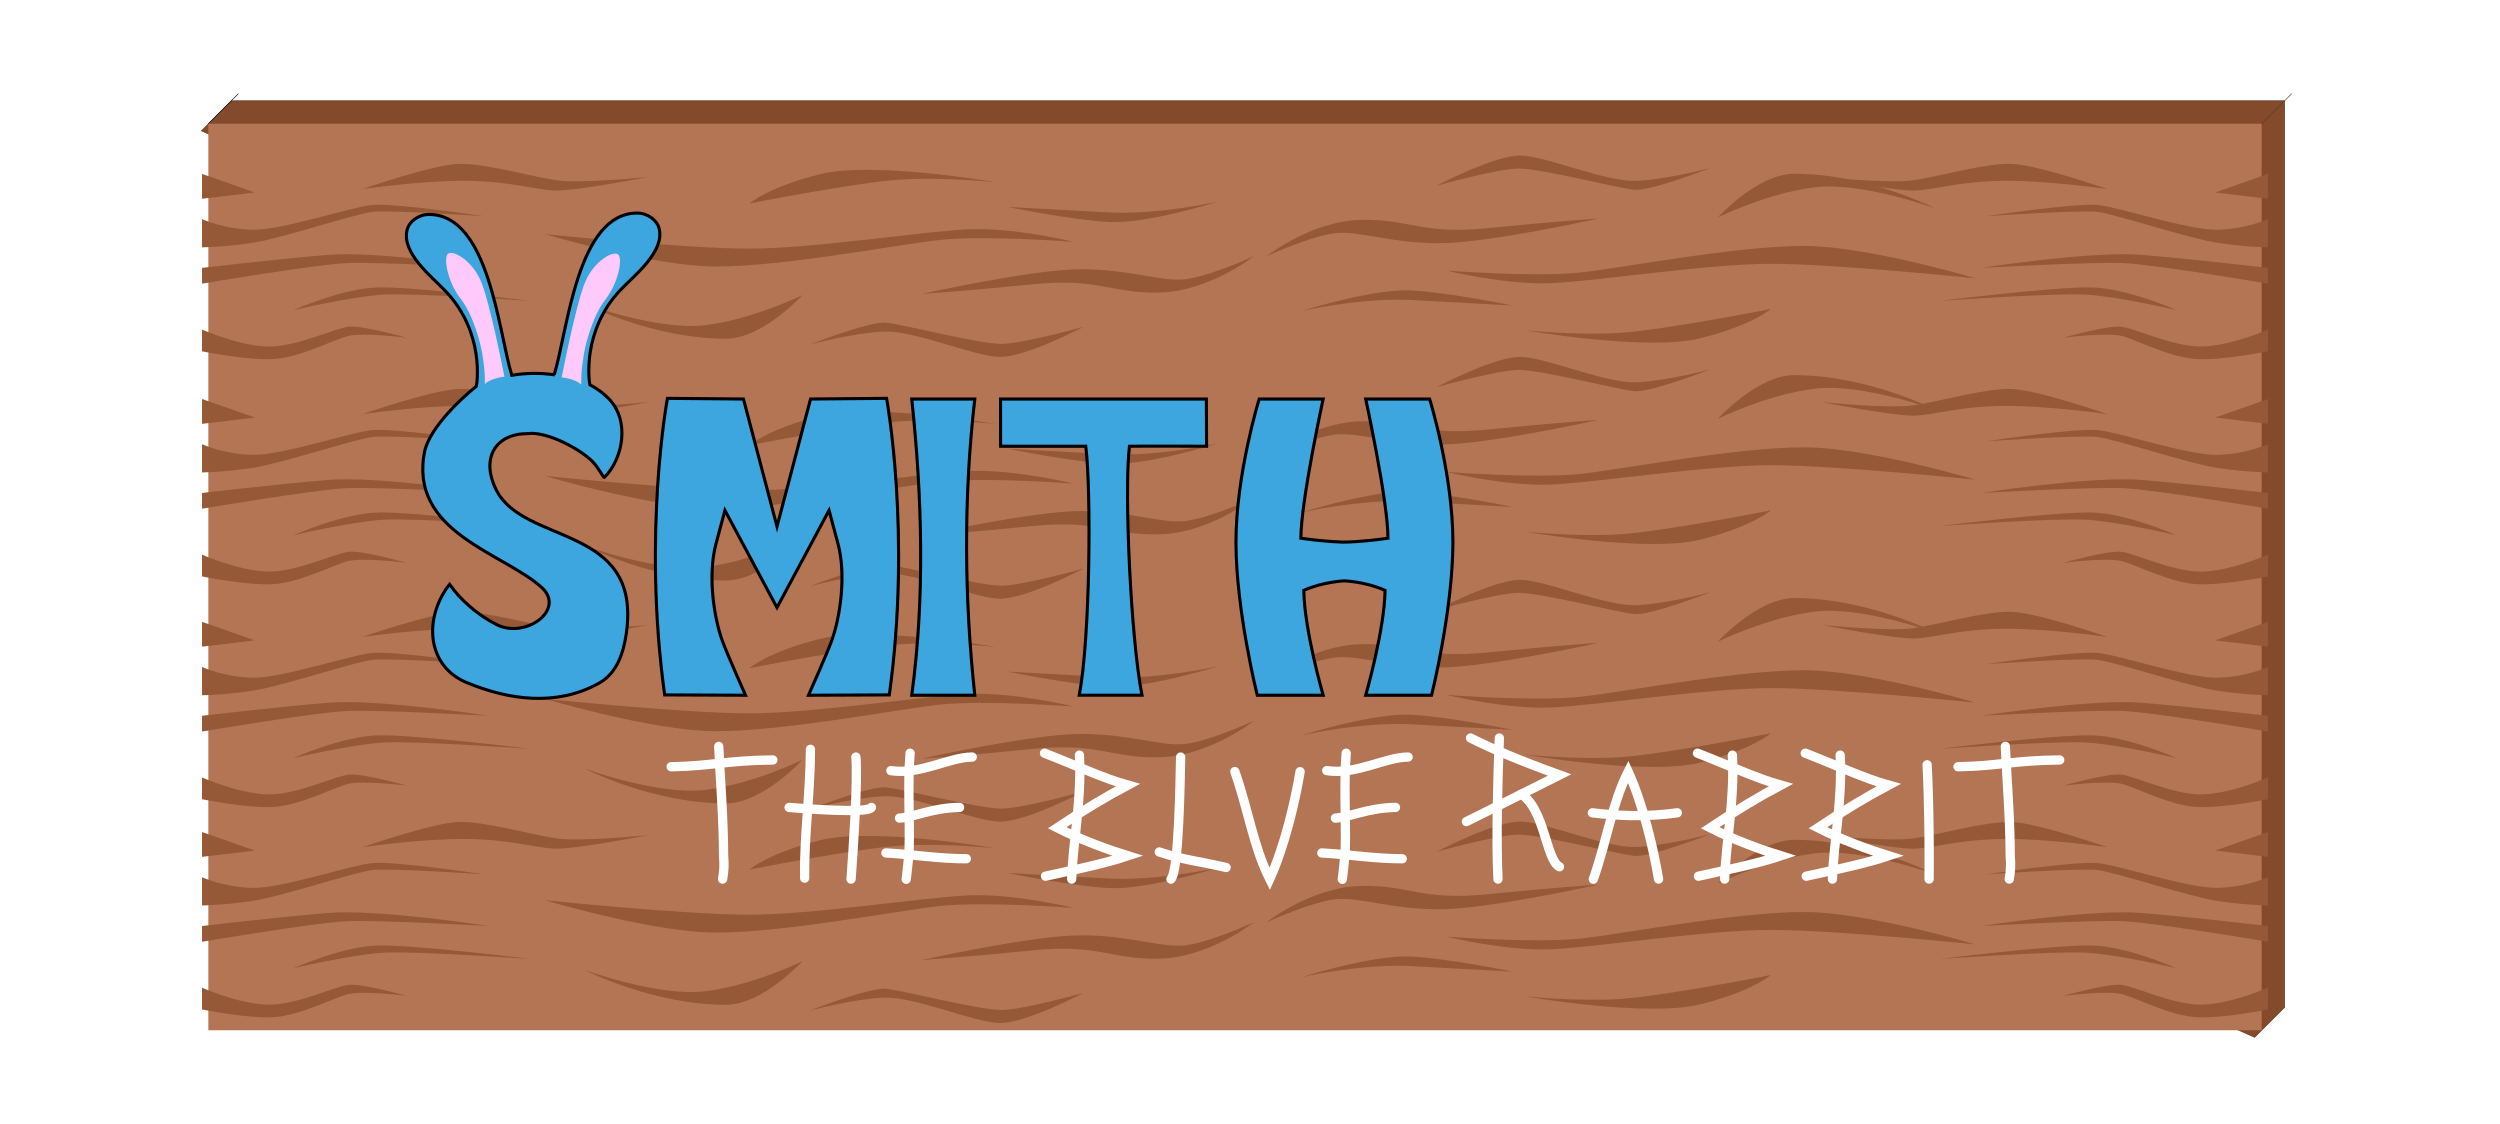 <?xml version="1.0" encoding="UTF-8" standalone="no"?>
<svg
   xmlns:dc="http://purl.org/dc/elements/1.1/"
   xmlns:cc="http://creativecommons.org/ns#"
   xmlns:rdf="http://www.w3.org/1999/02/22-rdf-syntax-ns#"
   xmlns:svg="http://www.w3.org/2000/svg"
   xmlns="http://www.w3.org/2000/svg"
   xmlns:sodipodi="http://sodipodi.sourceforge.net/DTD/sodipodi-0.dtd"
   xmlns:inkscape="http://www.inkscape.org/namespaces/inkscape"
   inkscape:version="1.0 (4035a4fb49, 2020-05-01)"
   sodipodi:docname="smith_blue.svg"
   id="svg554"
   viewBox="0 0 1067.1 479.73"
   version="1.1"
   height="479.73mm"
   width="1067.1mm">
  <sodipodi:namedview
     inkscape:current-layer="svg554"
     inkscape:window-maximized="1"
     inkscape:window-y="-8"
     inkscape:window-x="-8"
     inkscape:cy="1287.3332"
     inkscape:cx="2915.6327"
     inkscape:zoom="1.2972543"
     showgrid="false"
     id="namedview556"
     inkscape:window-height="1017"
     inkscape:window-width="1920"
     inkscape:pageshadow="2"
     inkscape:pageopacity="0"
     guidetolerance="10"
     gridtolerance="10"
     objecttolerance="10"
     borderopacity="1"
     bordercolor="#666666"
     pagecolor="#ffffff" />
  <defs
     id="defs222">
    <filter
       color-interpolation-filters="sRGB"
       id="filter2097">
      <feFlood
         id="feFlood2"
         result="flood"
         flood-opacity=".498"
         flood-color="rgb(0,0,0)" />
      <feComposite
         id="feComposite4"
         result="composite1"
         operator="out"
         in2="SourceGraphic"
         in="flood" />
      <feGaussianBlur
         id="feGaussianBlur6"
         stdDeviation="0.6"
         result="blur"
         in="composite1" />
      <feOffset
         id="feOffset8"
         result="offset"
         dy="0.8"
         dx="0.8" />
      <feComposite
         id="feComposite10"
         result="composite2"
         operator="atop"
         in2="SourceGraphic"
         in="offset" />
    </filter>
    <filter
       color-interpolation-filters="sRGB"
       id="filter2109">
      <feFlood
         id="feFlood13"
         result="flood"
         flood-opacity=".498"
         flood-color="rgb(0,0,0)" />
      <feComposite
         id="feComposite15"
         result="composite1"
         operator="out"
         in2="SourceGraphic"
         in="flood" />
      <feGaussianBlur
         id="feGaussianBlur17"
         stdDeviation="0.6"
         result="blur"
         in="composite1" />
      <feOffset
         id="feOffset19"
         result="offset"
         dy="0.8"
         dx="0.8" />
      <feComposite
         id="feComposite21"
         result="composite2"
         operator="atop"
         in2="SourceGraphic"
         in="offset" />
    </filter>
    <filter
       color-interpolation-filters="sRGB"
       id="filter2121">
      <feFlood
         id="feFlood24"
         result="flood"
         flood-opacity=".498"
         flood-color="rgb(0,0,0)" />
      <feComposite
         id="feComposite26"
         result="composite1"
         operator="out"
         in2="SourceGraphic"
         in="flood" />
      <feGaussianBlur
         id="feGaussianBlur28"
         stdDeviation="0.6"
         result="blur"
         in="composite1" />
      <feOffset
         id="feOffset30"
         result="offset"
         dy="0.8"
         dx="0.8" />
      <feComposite
         id="feComposite32"
         result="composite2"
         operator="atop"
         in2="SourceGraphic"
         in="offset" />
    </filter>
    <filter
       color-interpolation-filters="sRGB"
       id="filter2133">
      <feFlood
         id="feFlood35"
         result="flood"
         flood-opacity=".498"
         flood-color="rgb(0,0,0)" />
      <feComposite
         id="feComposite37"
         result="composite1"
         operator="out"
         in2="SourceGraphic"
         in="flood" />
      <feGaussianBlur
         id="feGaussianBlur39"
         stdDeviation="0.6"
         result="blur"
         in="composite1" />
      <feOffset
         id="feOffset41"
         result="offset"
         dy="0.8"
         dx="0.8" />
      <feComposite
         id="feComposite43"
         result="composite2"
         operator="atop"
         in2="SourceGraphic"
         in="offset" />
    </filter>
    <filter
       color-interpolation-filters="sRGB"
       id="filter2145">
      <feFlood
         id="feFlood46"
         result="flood"
         flood-opacity=".498"
         flood-color="rgb(0,0,0)" />
      <feComposite
         id="feComposite48"
         result="composite1"
         operator="out"
         in2="SourceGraphic"
         in="flood" />
      <feGaussianBlur
         id="feGaussianBlur50"
         stdDeviation="0.6"
         result="blur"
         in="composite1" />
      <feOffset
         id="feOffset52"
         result="offset"
         dy="0.8"
         dx="0.8" />
      <feComposite
         id="feComposite54"
         result="composite2"
         operator="atop"
         in2="SourceGraphic"
         in="offset" />
    </filter>
    <filter
       color-interpolation-filters="sRGB"
       id="filter2157">
      <feFlood
         id="feFlood57"
         result="flood"
         flood-opacity=".498"
         flood-color="rgb(0,0,0)" />
      <feComposite
         id="feComposite59"
         result="composite1"
         operator="out"
         in2="SourceGraphic"
         in="flood" />
      <feGaussianBlur
         id="feGaussianBlur61"
         stdDeviation="0.6"
         result="blur"
         in="composite1" />
      <feOffset
         id="feOffset63"
         result="offset"
         dy="0.8"
         dx="0.8" />
      <feComposite
         id="feComposite65"
         result="composite2"
         operator="atop"
         in2="SourceGraphic"
         in="offset" />
    </filter>
    <filter
       color-interpolation-filters="sRGB"
       id="filter2169">
      <feFlood
         id="feFlood68"
         result="flood"
         flood-opacity=".498"
         flood-color="rgb(0,0,0)" />
      <feComposite
         id="feComposite70"
         result="composite1"
         operator="out"
         in2="SourceGraphic"
         in="flood" />
      <feGaussianBlur
         id="feGaussianBlur72"
         stdDeviation="0.6"
         result="blur"
         in="composite1" />
      <feOffset
         id="feOffset74"
         result="offset"
         dy="0.8"
         dx="0.8" />
      <feComposite
         id="feComposite76"
         result="composite2"
         operator="atop"
         in2="SourceGraphic"
         in="offset" />
    </filter>
    <filter
       color-interpolation-filters="sRGB"
       id="filter2181">
      <feFlood
         id="feFlood79"
         result="flood"
         flood-opacity=".498"
         flood-color="rgb(0,0,0)" />
      <feComposite
         id="feComposite81"
         result="composite1"
         operator="out"
         in2="SourceGraphic"
         in="flood" />
      <feGaussianBlur
         id="feGaussianBlur83"
         stdDeviation="0.6"
         result="blur"
         in="composite1" />
      <feOffset
         id="feOffset85"
         result="offset"
         dy="0.8"
         dx="0.8" />
      <feComposite
         id="feComposite87"
         result="composite2"
         operator="atop"
         in2="SourceGraphic"
         in="offset" />
    </filter>
    <filter
       color-interpolation-filters="sRGB"
       id="filter2193">
      <feFlood
         id="feFlood90"
         result="flood"
         flood-opacity=".498"
         flood-color="rgb(0,0,0)" />
      <feComposite
         id="feComposite92"
         result="composite1"
         operator="out"
         in2="SourceGraphic"
         in="flood" />
      <feGaussianBlur
         id="feGaussianBlur94"
         stdDeviation="0.6"
         result="blur"
         in="composite1" />
      <feOffset
         id="feOffset96"
         result="offset"
         dy="0.8"
         dx="0.8" />
      <feComposite
         id="feComposite98"
         result="composite2"
         operator="atop"
         in2="SourceGraphic"
         in="offset" />
    </filter>
    <filter
       color-interpolation-filters="sRGB"
       id="filter2205">
      <feFlood
         id="feFlood101"
         result="flood"
         flood-opacity=".498"
         flood-color="rgb(0,0,0)" />
      <feComposite
         id="feComposite103"
         result="composite1"
         operator="out"
         in2="SourceGraphic"
         in="flood" />
      <feGaussianBlur
         id="feGaussianBlur105"
         stdDeviation="0.6"
         result="blur"
         in="composite1" />
      <feOffset
         id="feOffset107"
         result="offset"
         dy="0.8"
         dx="0.8" />
      <feComposite
         id="feComposite109"
         result="composite2"
         operator="atop"
         in2="SourceGraphic"
         in="offset" />
    </filter>
    <filter
       color-interpolation-filters="sRGB"
       id="filter2217">
      <feFlood
         id="feFlood112"
         result="flood"
         flood-opacity=".498"
         flood-color="rgb(0,0,0)" />
      <feComposite
         id="feComposite114"
         result="composite1"
         operator="out"
         in2="SourceGraphic"
         in="flood" />
      <feGaussianBlur
         id="feGaussianBlur116"
         stdDeviation="0.6"
         result="blur"
         in="composite1" />
      <feOffset
         id="feOffset118"
         result="offset"
         dy="0.8"
         dx="0.8" />
      <feComposite
         id="feComposite120"
         result="composite2"
         operator="atop"
         in2="SourceGraphic"
         in="offset" />
    </filter>
    <filter
       color-interpolation-filters="sRGB"
       id="filter2229">
      <feFlood
         id="feFlood123"
         result="flood"
         flood-opacity=".498"
         flood-color="rgb(0,0,0)" />
      <feComposite
         id="feComposite125"
         result="composite1"
         operator="out"
         in2="SourceGraphic"
         in="flood" />
      <feGaussianBlur
         id="feGaussianBlur127"
         stdDeviation="0.6"
         result="blur"
         in="composite1" />
      <feOffset
         id="feOffset129"
         result="offset"
         dy="0.8"
         dx="0.8" />
      <feComposite
         id="feComposite131"
         result="composite2"
         operator="atop"
         in2="SourceGraphic"
         in="offset" />
    </filter>
    <filter
       color-interpolation-filters="sRGB"
       id="filter2241">
      <feFlood
         id="feFlood134"
         result="flood"
         flood-opacity=".498"
         flood-color="rgb(0,0,0)" />
      <feComposite
         id="feComposite136"
         result="composite1"
         operator="out"
         in2="SourceGraphic"
         in="flood" />
      <feGaussianBlur
         id="feGaussianBlur138"
         stdDeviation="0.6"
         result="blur"
         in="composite1" />
      <feOffset
         id="feOffset140"
         result="offset"
         dy="0.8"
         dx="0.8" />
      <feComposite
         id="feComposite142"
         result="composite2"
         operator="atop"
         in2="SourceGraphic"
         in="offset" />
    </filter>
    <filter
       color-interpolation-filters="sRGB"
       id="filter2380">
      <feFlood
         id="feFlood145"
         result="flood"
         flood-opacity=".498"
         flood-color="rgb(0,0,0)" />
      <feComposite
         id="feComposite147"
         result="composite1"
         operator="out"
         in2="SourceGraphic"
         in="flood" />
      <feGaussianBlur
         id="feGaussianBlur149"
         stdDeviation="1.5"
         result="blur"
         in="composite1" />
      <feOffset
         id="feOffset151"
         result="offset"
         dy="0"
         dx="0" />
      <feComposite
         id="feComposite153"
         result="composite2"
         operator="atop"
         in2="SourceGraphic"
         in="offset" />
    </filter>
    <filter
       color-interpolation-filters="sRGB"
       id="filter2392">
      <feFlood
         id="feFlood156"
         result="flood"
         flood-opacity=".498"
         flood-color="rgb(0,0,0)" />
      <feComposite
         id="feComposite158"
         result="composite1"
         operator="out"
         in2="SourceGraphic"
         in="flood" />
      <feGaussianBlur
         id="feGaussianBlur160"
         stdDeviation="1.5"
         result="blur"
         in="composite1" />
      <feOffset
         id="feOffset162"
         result="offset"
         dy="0"
         dx="0" />
      <feComposite
         id="feComposite164"
         result="composite2"
         operator="atop"
         in2="SourceGraphic"
         in="offset" />
    </filter>
    <filter
       color-interpolation-filters="sRGB"
       id="filter3508">
      <feFlood
         id="feFlood167"
         result="flood"
         flood-opacity=".498"
         flood-color="rgb(0,0,0)" />
      <feComposite
         id="feComposite169"
         result="composite1"
         operator="out"
         in2="SourceGraphic"
         in="flood" />
      <feGaussianBlur
         id="feGaussianBlur171"
         stdDeviation="1"
         result="blur"
         in="composite1" />
      <feOffset
         id="feOffset173"
         result="offset"
         dy="0"
         dx="-2.695" />
      <feComposite
         id="feComposite175"
         result="composite2"
         operator="atop"
         in2="SourceGraphic"
         in="offset" />
    </filter>
    <filter
       color-interpolation-filters="sRGB"
       id="filter3520">
      <feFlood
         id="feFlood178"
         result="flood"
         flood-opacity=".498"
         flood-color="rgb(0,0,0)" />
      <feComposite
         id="feComposite180"
         result="composite1"
         operator="out"
         in2="SourceGraphic"
         in="flood" />
      <feGaussianBlur
         id="feGaussianBlur182"
         stdDeviation="1"
         result="blur"
         in="composite1" />
      <feOffset
         id="feOffset184"
         result="offset"
         dy="0"
         dx="-2.695" />
      <feComposite
         id="feComposite186"
         result="composite2"
         operator="atop"
         in2="SourceGraphic"
         in="offset" />
    </filter>
    <filter
       color-interpolation-filters="sRGB"
       id="filter3532">
      <feFlood
         id="feFlood189"
         result="flood"
         flood-opacity=".498"
         flood-color="rgb(0,0,0)" />
      <feComposite
         id="feComposite191"
         result="composite1"
         operator="out"
         in2="SourceGraphic"
         in="flood" />
      <feGaussianBlur
         id="feGaussianBlur193"
         stdDeviation="1"
         result="blur"
         in="composite1" />
      <feOffset
         id="feOffset195"
         result="offset"
         dy="0"
         dx="-2.695" />
      <feComposite
         id="feComposite197"
         result="composite2"
         operator="atop"
         in2="SourceGraphic"
         in="offset" />
    </filter>
    <filter
       color-interpolation-filters="sRGB"
       id="filter3544">
      <feFlood
         id="feFlood200"
         result="flood"
         flood-opacity=".498"
         flood-color="rgb(0,0,0)" />
      <feComposite
         id="feComposite202"
         result="composite1"
         operator="out"
         in2="SourceGraphic"
         in="flood" />
      <feGaussianBlur
         id="feGaussianBlur204"
         stdDeviation="1"
         result="blur"
         in="composite1" />
      <feOffset
         id="feOffset206"
         result="offset"
         dy="0"
         dx="-2.695" />
      <feComposite
         id="feComposite208"
         result="composite2"
         operator="atop"
         in2="SourceGraphic"
         in="offset" />
    </filter>
    <filter
       color-interpolation-filters="sRGB"
       id="filter4209">
      <feFlood
         id="feFlood211"
         result="flood"
         flood-opacity=".498"
         flood-color="rgb(0,0,0)" />
      <feComposite
         id="feComposite213"
         result="composite1"
         operator="out"
         in2="SourceGraphic"
         in="flood" />
      <feGaussianBlur
         id="feGaussianBlur215"
         stdDeviation="6"
         result="blur"
         in="composite1" />
      <feOffset
         id="feOffset217"
         result="offset"
         dy="3"
         dx="-3" />
      <feComposite
         id="feComposite219"
         result="composite2"
         operator="atop"
         in2="SourceGraphic"
         in="offset" />
    </filter>
  </defs>
  <g
     id="g450"
     transform="translate(-904.92 -595.43)">
    <path
       id="path226"
       stroke-width=".265px"
       stroke="#5f3924"
       filter="url(#filter4209)"
       fill="#834a2c"
       d="m1870.3 1035.2 12.819-12.819v-386.95h-876.39l-12.853 12.853z" />
    <rect
       id="rect228"
       fill="#b37553"
       height="386.95"
       width="876.43"
       y="648.23"
       x="993.85" />
    <g
       id="g278"
       filter="url(#filter3508)"
       fill="#955938">
      <path
         id="path230"
         d="m993.85 669.67 22.527 7.91-22.527 2.687z" />
      <path
         id="path232"
         d="m993.85 688.95s9.298 4.341 21.7 4.548c12.402 0.207 41.134-9.508 50.643-10.542 9.508-1.034 47.956 4.754 47.956 4.754s-39.688-2.687-47.336-1.86c-7.648 0.827-39.067 11.369-51.47 13.229-12.402 1.86-21.493 1.915-21.493 1.915z" />
      <path
         id="path234"
         d="m993.85 709.77s32.512-3.8 53.851-5.554c21.34-1.754 68.404 5.554 68.404 5.554s-47.064-2.631-60.511-2.046-61.744 8.77-61.744 8.77z" />
      <path
         id="path236"
         d="m1062.3 676.13s25.632-3.721 44.442-3.514c18.81 0.207 28.939 3.721 37.414 4.134s40.308-5.788 40.308-5.788-28.525 2.894-39.067 1.447c-10.542-1.447-31.006-7.441-42.168-7.028s-40.928 10.749-40.928 10.749z" />
      <path
         id="path238"
         d="m1032.9 727.81s21.242-9.518 36.587-9.715c16.123-0.207 64.492 5.788 64.492 5.788s-49.196-3.514-62.838-2.687c-13.773 0.835-38.241 6.615-38.241 6.615z" />
      <path
         id="path240"
         d="m993.84 736.08s14.672 6.615 27.281 7.235c12.609 0.62 29.766-8.062 35.76-8.475 5.994-0.413 24.391 4.754 24.391 4.754s-19.224-2.481-25.632-0.62c-6.408 1.86-20.257 9.095-31.419 9.715-11.162 0.62-30.382-3.307-30.382-3.307z" />
      <path
         id="path242"
         d="m993.85 765.75 22.527 7.91-22.527 2.687z" />
      <path
         id="path244"
         d="m993.85 785.03s9.298 4.341 21.7 4.548c12.402 0.207 41.134-9.508 50.643-10.542 9.508-1.034 47.956 4.754 47.956 4.754s-39.688-2.687-47.336-1.86c-7.648 0.827-39.067 11.369-51.47 13.229-12.402 1.86-21.493 1.915-21.493 1.915z" />
      <path
         id="path246"
         d="m993.85 805.84s32.512-3.8 53.851-5.554c21.34-1.754 68.404 5.554 68.404 5.554s-47.064-2.631-60.511-2.046-61.744 8.77-61.744 8.77z" />
      <path
         id="path248"
         d="m1062.3 772.21s25.632-3.721 44.442-3.514c18.81 0.207 28.939 3.721 37.414 4.134s40.308-5.788 40.308-5.788-28.525 2.894-39.067 1.447c-10.542-1.447-31.006-7.441-42.168-7.028s-40.928 10.749-40.928 10.749z" />
      <path
         id="path250"
         d="m1032.9 823.89s21.242-9.518 36.587-9.715c16.123-0.207 64.492 5.788 64.492 5.788s-49.196-3.514-62.838-2.687c-13.773 0.835-38.241 6.615-38.241 6.615z" />
      <path
         id="path252"
         d="m993.84 832.16s14.672 6.615 27.281 7.235c12.609 0.62 29.766-8.062 35.76-8.475 5.994-0.413 24.391 4.754 24.391 4.754s-19.224-2.481-25.632-0.62c-6.408 1.86-20.257 9.095-31.419 9.715-11.162 0.62-30.382-3.307-30.382-3.307z" />
      <path
         id="path254"
         d="m993.85 860.86 22.527 7.91-22.527 2.687z" />
      <path
         id="path256"
         d="m993.85 880.14s9.298 4.341 21.7 4.548c12.402 0.207 41.134-9.508 50.643-10.542 9.508-1.034 47.956 4.754 47.956 4.754s-39.688-2.687-47.336-1.86c-7.648 0.827-39.067 11.369-51.47 13.229-12.402 1.86-21.493 1.915-21.493 1.915z" />
      <path
         id="path258"
         d="m993.85 900.95s32.512-3.8 53.851-5.554c21.34-1.754 68.404 5.554 68.404 5.554s-47.064-2.631-60.511-2.046-61.744 8.77-61.744 8.77z" />
      <path
         id="path260"
         d="m1062.3 867.32s25.632-3.721 44.442-3.514c18.81 0.207 28.939 3.721 37.414 4.134s40.308-5.788 40.308-5.788-28.525 2.894-39.067 1.447c-10.542-1.447-31.006-7.441-42.168-7.028s-40.928 10.749-40.928 10.749z" />
      <path
         id="path262"
         d="m1032.9 919s21.242-9.518 36.587-9.715c16.123-0.207 64.492 5.788 64.492 5.788s-49.196-3.514-62.838-2.687c-13.773 0.835-38.241 6.615-38.241 6.615z" />
      <path
         id="path264"
         d="m993.84 927.26s14.672 6.615 27.281 7.235c12.609 0.62 29.766-8.062 35.76-8.475 5.994-0.413 24.391 4.754 24.391 4.754s-19.224-2.481-25.632-0.62c-6.408 1.86-20.257 9.095-31.419 9.715-11.162 0.62-30.382-3.307-30.382-3.307z" />
      <path
         id="path266"
         d="m993.85 950.58 22.527 7.91-22.527 2.687z" />
      <path
         id="path268"
         d="m993.85 969.86s9.298 4.341 21.7 4.548c12.402 0.207 41.134-9.508 50.643-10.542 9.508-1.034 47.956 4.754 47.956 4.754s-39.688-2.687-47.336-1.86c-7.648 0.827-39.067 11.369-51.47 13.229-12.402 1.86-21.493 1.915-21.493 1.915z" />
      <path
         id="path270"
         d="m993.85 990.68s32.512-3.8 53.851-5.554c21.34-1.754 68.404 5.554 68.404 5.554s-47.064-2.631-60.511-2.046c-13.447 0.585-61.744 8.77-61.744 8.77z" />
      <path
         id="path272"
         d="m1062.3 957.05s25.632-3.721 44.442-3.514c18.81 0.207 28.939 3.721 37.414 4.134 8.475 0.413 40.308-5.788 40.308-5.788s-28.525 2.894-39.067 1.447c-10.542-1.447-31.006-7.441-42.168-7.028-11.162 0.413-40.928 10.749-40.928 10.749z" />
      <path
         id="path274"
         d="m1032.9 1008.7s21.242-9.518 36.587-9.715c16.123-0.207 64.492 5.788 64.492 5.788s-49.196-3.514-62.838-2.687c-13.773 0.835-38.241 6.615-38.241 6.615z" />
      <path
         id="path276"
         d="m993.84 1017s14.672 6.615 27.281 7.235c12.609 0.62 29.766-8.062 35.76-8.475 5.994-0.413 24.391 4.754 24.391 4.754s-19.224-2.481-25.632-0.62c-6.408 1.86-20.257 9.095-31.419 9.715-11.162 0.62-30.382-3.307-30.382-3.307z" />
    </g>
    <g
       id="g328"
       filter="url(#filter3520)"
       fill="#955938"
       transform="matrix(-1 0 0 1 2864.1 -1.7657e-6)">
      <path
         id="path280"
         d="m993.85 669.67 22.527 7.91-22.527 2.687z" />
      <path
         id="path282"
         d="m993.85 688.95s9.298 4.341 21.7 4.548c12.402 0.207 41.134-9.508 50.643-10.542 9.508-1.034 47.956 4.754 47.956 4.754s-39.688-2.687-47.336-1.86c-7.648 0.827-39.067 11.369-51.47 13.229-12.402 1.86-21.493 1.915-21.493 1.915z" />
      <path
         id="path284"
         d="m993.85 709.77s32.512-3.8 53.851-5.554c21.34-1.754 68.404 5.554 68.404 5.554s-47.064-2.631-60.511-2.046-61.744 8.77-61.744 8.77z" />
      <path
         id="path286"
         d="m1062.3 676.13s25.632-3.721 44.442-3.514c18.81 0.207 28.939 3.721 37.414 4.134s40.308-5.788 40.308-5.788-28.525 2.894-39.067 1.447c-10.542-1.447-31.006-7.441-42.168-7.028s-40.928 10.749-40.928 10.749z" />
      <path
         id="path288"
         d="m1032.9 727.81s21.242-9.518 36.587-9.715c16.123-0.207 64.492 5.788 64.492 5.788s-49.196-3.514-62.838-2.687c-13.773 0.835-38.241 6.615-38.241 6.615z" />
      <path
         id="path290"
         d="m993.84 736.08s14.672 6.615 27.281 7.235c12.609 0.62 29.766-8.062 35.76-8.475 5.994-0.413 24.391 4.754 24.391 4.754s-19.224-2.481-25.632-0.62c-6.408 1.86-20.257 9.095-31.419 9.715-11.162 0.62-30.382-3.307-30.382-3.307z" />
      <path
         id="path292"
         d="m993.85 765.75 22.527 7.91-22.527 2.687z" />
      <path
         id="path294"
         d="m993.85 785.03s9.298 4.341 21.7 4.548c12.402 0.207 41.134-9.508 50.643-10.542 9.508-1.034 47.956 4.754 47.956 4.754s-39.688-2.687-47.336-1.86c-7.648 0.827-39.067 11.369-51.47 13.229-12.402 1.86-21.493 1.915-21.493 1.915z" />
      <path
         id="path296"
         d="m993.85 805.84s32.512-3.8 53.851-5.554c21.34-1.754 68.404 5.554 68.404 5.554s-47.064-2.631-60.511-2.046-61.744 8.77-61.744 8.77z" />
      <path
         id="path298"
         d="m1062.3 772.21s25.632-3.721 44.442-3.514c18.81 0.207 28.939 3.721 37.414 4.134s40.308-5.788 40.308-5.788-28.525 2.894-39.067 1.447c-10.542-1.447-31.006-7.441-42.168-7.028s-40.928 10.749-40.928 10.749z" />
      <path
         id="path300"
         d="m1032.9 823.89s21.242-9.518 36.587-9.715c16.123-0.207 64.492 5.788 64.492 5.788s-49.196-3.514-62.838-2.687c-13.773 0.835-38.241 6.615-38.241 6.615z" />
      <path
         id="path302"
         d="m993.84 832.16s14.672 6.615 27.281 7.235c12.609 0.62 29.766-8.062 35.76-8.475 5.994-0.413 24.391 4.754 24.391 4.754s-19.224-2.481-25.632-0.62c-6.408 1.86-20.257 9.095-31.419 9.715-11.162 0.62-30.382-3.307-30.382-3.307z" />
      <path
         id="path304"
         d="m993.85 860.86 22.527 7.91-22.527 2.687z" />
      <path
         id="path306"
         d="m993.85 880.14s9.298 4.341 21.7 4.548c12.402 0.207 41.134-9.508 50.643-10.542 9.508-1.034 47.956 4.754 47.956 4.754s-39.688-2.687-47.336-1.86c-7.648 0.827-39.067 11.369-51.47 13.229-12.402 1.86-21.493 1.915-21.493 1.915z" />
      <path
         id="path308"
         d="m993.85 900.95s32.512-3.8 53.851-5.554c21.34-1.754 68.404 5.554 68.404 5.554s-47.064-2.631-60.511-2.046-61.744 8.77-61.744 8.77z" />
      <path
         id="path310"
         d="m1062.3 867.32s25.632-3.721 44.442-3.514c18.81 0.207 28.939 3.721 37.414 4.134s40.308-5.788 40.308-5.788-28.525 2.894-39.067 1.447c-10.542-1.447-31.006-7.441-42.168-7.028s-40.928 10.749-40.928 10.749z" />
      <path
         id="path312"
         d="m1032.9 919s21.242-9.518 36.587-9.715c16.123-0.207 64.492 5.788 64.492 5.788s-49.196-3.514-62.838-2.687c-13.773 0.835-38.241 6.615-38.241 6.615z" />
      <path
         id="path314"
         d="m993.84 927.26s14.672 6.615 27.281 7.235c12.609 0.62 29.766-8.062 35.76-8.475 5.994-0.413 24.391 4.754 24.391 4.754s-19.224-2.481-25.632-0.62c-6.408 1.86-20.257 9.095-31.419 9.715-11.162 0.62-30.382-3.307-30.382-3.307z" />
      <path
         id="path316"
         d="m993.85 950.58 22.527 7.91-22.527 2.687z" />
      <path
         id="path318"
         d="m993.85 969.86s9.298 4.341 21.7 4.548c12.402 0.207 41.134-9.508 50.643-10.542 9.508-1.034 47.956 4.754 47.956 4.754s-39.688-2.687-47.336-1.86c-7.648 0.827-39.067 11.369-51.47 13.229-12.402 1.86-21.493 1.915-21.493 1.915z" />
      <path
         id="path320"
         d="m993.85 990.68s32.512-3.8 53.851-5.554c21.34-1.754 68.404 5.554 68.404 5.554s-47.064-2.631-60.511-2.046c-13.447 0.585-61.744 8.77-61.744 8.77z" />
      <path
         id="path322"
         d="m1062.3 957.05s25.632-3.721 44.442-3.514c18.81 0.207 28.939 3.721 37.414 4.134 8.475 0.413 40.308-5.788 40.308-5.788s-28.525 2.894-39.067 1.447c-10.542-1.447-31.006-7.441-42.168-7.028-11.162 0.413-40.928 10.749-40.928 10.749z" />
      <path
         id="path324"
         d="m1032.9 1008.7s21.242-9.518 36.587-9.715c16.123-0.207 64.492 5.788 64.492 5.788s-49.196-3.514-62.838-2.687c-13.773 0.835-38.241 6.615-38.241 6.615z" />
      <path
         id="path326"
         d="m993.84 1017s14.672 6.615 27.281 7.235c12.609 0.62 29.766-8.062 35.76-8.475 5.994-0.413 24.391 4.754 24.391 4.754s-19.224-2.481-25.632-0.62c-6.408 1.86-20.257 9.095-31.419 9.715-11.162 0.62-30.382-3.307-30.382-3.307z" />
    </g>
    <g
       id="g386"
       filter="url(#filter3532)">
      <g
         id="g342"
         fill="#955938">
        <path
           id="path330"
           d="m1140.2 695.36s59.945 6.201 87.23 6.201 74.414-7.441 93.844-8.268c19.43-0.827 44.648 5.374 44.648 5.374s-37.62-2.894-57.051-0.827c-19.43 2.067-74.001 12.816-101.29 11.162-27.285-1.654-67.386-13.643-67.386-13.643z" />
        <path
           id="path332"
           d="m1227.5 682.29s45.895-9.062 64.604-10.231c18.709-1.169 40.633 1.169 40.633 1.169s-52.326-9.062-74.835-3.508-30.402 12.57-30.402 12.57z" />
        <path
           id="path334"
           d="m1301.1 720.88s47.357-10.524 67.82-10.524c20.463 0 33.033 4.97 43.264 4.385s30.579-9.939 30.579-9.939-18.886 14.909-39.933 15.493c-21.048 0.585-25.725-6.431-54.665-3.508-28.94 2.923-47.064 4.093-47.064 4.093z" />
        <path
           id="path336"
           d="m1337.7 683.75s26.894 5.554 43.264 6.431c16.37 0.877 46.772-8.77 46.772-8.77s-25.432 5.846-47.064 4.677c-21.632-1.169-42.972-2.339-42.972-2.339z" />
        <path
           id="path338"
           d="m1157.1 725.12s31.419 11.576 51.676 9.095 41.341-12.816 41.341-12.816-16.95 18.604-32.66 18.604c-31.419 0-60.358-14.883-60.358-14.883z" />
        <path
           id="path340"
           d="m1253.2 742.51s25.432-9.939 32.448-9.354c7.016 0.585 40.633 9.354 49.988 9.062 9.354-0.292 34.494-7.308 34.494-7.308s-24.848 13.155-35.956 12.862c-11.108-0.292-36.248-11.401-49.403-10.816-13.155 0.585-31.571 5.554-31.571 5.554z" />
      </g>
      <g
         id="g356"
         fill="#955938"
         transform="translate(-3.7858e-6 103.2)">
        <path
           id="path344"
           d="m1140.2 695.36s59.945 6.201 87.23 6.201 74.414-7.441 93.844-8.268c19.43-0.827 44.648 5.374 44.648 5.374s-37.62-2.894-57.051-0.827c-19.43 2.067-74.001 12.816-101.29 11.162-27.285-1.654-67.386-13.643-67.386-13.643z" />
        <path
           id="path346"
           d="m1227.5 682.29s45.895-9.062 64.604-10.231c18.709-1.169 40.633 1.169 40.633 1.169s-52.326-9.062-74.835-3.508-30.402 12.57-30.402 12.57z" />
        <path
           id="path348"
           d="m1301.1 720.88s47.357-10.524 67.82-10.524c20.463 0 33.033 4.97 43.264 4.385s30.579-9.939 30.579-9.939-18.886 14.909-39.933 15.493c-21.048 0.585-25.725-6.431-54.665-3.508-28.94 2.923-47.064 4.093-47.064 4.093z" />
        <path
           id="path350"
           d="m1337.7 683.75s26.894 5.554 43.264 6.431c16.37 0.877 46.772-8.77 46.772-8.77s-25.432 5.846-47.064 4.677c-21.632-1.169-42.972-2.339-42.972-2.339z" />
        <path
           id="path352"
           d="m1157.1 725.12s31.419 11.576 51.676 9.095 41.341-12.816 41.341-12.816-16.95 18.604-32.66 18.604c-31.419 0-60.358-14.883-60.358-14.883z" />
        <path
           id="path354"
           d="m1253.2 742.51s25.432-9.939 32.448-9.354c7.016 0.585 40.633 9.354 49.988 9.062 9.354-0.292 34.494-7.308 34.494-7.308s-24.848 13.155-35.956 12.862c-11.108-0.292-36.248-11.401-49.403-10.816-13.155 0.585-31.571 5.554-31.571 5.554z" />
      </g>
      <g
         id="g370"
         fill="#955938"
         transform="translate(-3.7857e-6 198.35)">
        <path
           id="path358"
           d="m1140.2 695.36s59.945 6.201 87.23 6.201 74.414-7.441 93.844-8.268c19.43-0.827 44.648 5.374 44.648 5.374s-37.62-2.894-57.051-0.827c-19.43 2.067-74.001 12.816-101.29 11.162-27.285-1.654-67.386-13.643-67.386-13.643z" />
        <path
           id="path360"
           d="m1227.5 682.29s45.895-9.062 64.604-10.231c18.709-1.169 40.633 1.169 40.633 1.169s-52.326-9.062-74.835-3.508-30.402 12.57-30.402 12.57z" />
        <path
           id="path362"
           d="m1301.1 720.88s47.357-10.524 67.82-10.524c20.463 0 33.033 4.97 43.264 4.385s30.579-9.939 30.579-9.939-18.886 14.909-39.933 15.493c-21.048 0.585-25.725-6.431-54.665-3.508-28.94 2.923-47.064 4.093-47.064 4.093z" />
        <path
           id="path364"
           d="m1337.7 683.75s26.894 5.554 43.264 6.431c16.37 0.877 46.772-8.77 46.772-8.77s-25.432 5.846-47.064 4.677c-21.632-1.169-42.972-2.339-42.972-2.339z" />
        <path
           id="path366"
           d="m1157.1 725.12s31.419 11.576 51.676 9.095 41.341-12.816 41.341-12.816-16.95 18.604-32.66 18.604c-31.419 0-60.358-14.883-60.358-14.883z" />
        <path
           id="path368"
           d="m1253.2 742.51s25.432-9.939 32.448-9.354c7.016 0.585 40.633 9.354 49.988 9.062 9.354-0.292 34.494-7.308 34.494-7.308s-24.848 13.155-35.956 12.862c-11.108-0.292-36.248-11.401-49.403-10.816-13.155 0.585-31.571 5.554-31.571 5.554z" />
      </g>
      <g
         id="g384"
         fill="#955938"
         transform="translate(-3.786e-6 284.31)">
        <path
           id="path372"
           d="m1140.2 695.36s59.945 6.201 87.23 6.201 74.414-7.441 93.844-8.268c19.43-0.827 44.648 5.374 44.648 5.374s-37.62-2.894-57.051-0.827c-19.43 2.067-74.001 12.816-101.29 11.162-27.285-1.654-67.386-13.643-67.386-13.643z" />
        <path
           id="path374"
           d="m1227.5 682.29s45.895-9.062 64.604-10.231c18.709-1.169 40.633 1.169 40.633 1.169s-52.326-9.062-74.835-3.508-30.402 12.57-30.402 12.57z" />
        <path
           id="path376"
           d="m1301.1 720.88s47.357-10.524 67.82-10.524c20.463 0 33.033 4.97 43.264 4.385s30.579-9.939 30.579-9.939-18.886 14.909-39.933 15.493c-21.048 0.585-25.725-6.431-54.665-3.508-28.94 2.923-47.064 4.093-47.064 4.093z" />
        <path
           id="path378"
           d="m1337.7 683.75s26.894 5.554 43.264 6.431c16.37 0.877 46.772-8.77 46.772-8.77s-25.432 5.846-47.064 4.677c-21.632-1.169-42.972-2.339-42.972-2.339z" />
        <path
           id="path380"
           d="m1157.1 725.12s31.419 11.576 51.676 9.095 41.341-12.816 41.341-12.816-16.95 18.604-32.66 18.604c-31.419 0-60.358-14.883-60.358-14.883z" />
        <path
           id="path382"
           d="m1253.2 742.51s25.432-9.939 32.448-9.354c7.016 0.585 40.633 9.354 49.988 9.062 9.354-0.292 34.494-7.308 34.494-7.308s-24.848 13.155-35.956 12.862c-11.108-0.292-36.248-11.401-49.403-10.816-13.155 0.585-31.571 5.554-31.571 5.554z" />
      </g>
    </g>
    <g
       id="g444"
       filter="url(#filter3544)"
       transform="rotate(180 1442.8 846.95)">
      <g
         id="g400"
         fill="#955938">
        <path
           id="path388"
           d="m1140.2 695.36s59.945 6.201 87.23 6.201 74.414-7.441 93.844-8.268c19.43-0.827 44.648 5.374 44.648 5.374s-37.62-2.894-57.051-0.827c-19.43 2.067-74.001 12.816-101.29 11.162-27.285-1.654-67.386-13.643-67.386-13.643z" />
        <path
           id="path390"
           d="m1227.5 682.29s45.895-9.062 64.604-10.231c18.709-1.169 40.633 1.169 40.633 1.169s-52.326-9.062-74.835-3.508-30.402 12.57-30.402 12.57z" />
        <path
           id="path392"
           d="m1301.1 720.88s47.357-10.524 67.82-10.524c20.463 0 33.033 4.97 43.264 4.385s30.579-9.939 30.579-9.939-18.886 14.909-39.933 15.493c-21.048 0.585-25.725-6.431-54.665-3.508-28.94 2.923-47.064 4.093-47.064 4.093z" />
        <path
           id="path394"
           d="m1337.7 683.75s26.894 5.554 43.264 6.431c16.37 0.877 46.772-8.77 46.772-8.77s-25.432 5.846-47.064 4.677c-21.632-1.169-42.972-2.339-42.972-2.339z" />
        <path
           id="path396"
           d="m1157.1 725.12s31.419 11.576 51.676 9.095 41.341-12.816 41.341-12.816-16.95 18.604-32.66 18.604c-31.419 0-60.358-14.883-60.358-14.883z" />
        <path
           id="path398"
           d="m1253.2 742.51s25.432-9.939 32.448-9.354c7.016 0.585 40.633 9.354 49.988 9.062 9.354-0.292 34.494-7.308 34.494-7.308s-24.848 13.155-35.956 12.862c-11.108-0.292-36.248-11.401-49.403-10.816-13.155 0.585-31.571 5.554-31.571 5.554z" />
      </g>
      <g
         id="g414"
         fill="#955938"
         transform="translate(-3.7858e-6 103.2)">
        <path
           id="path402"
           d="m1140.2 695.36s59.945 6.201 87.23 6.201 74.414-7.441 93.844-8.268c19.43-0.827 44.648 5.374 44.648 5.374s-37.62-2.894-57.051-0.827c-19.43 2.067-74.001 12.816-101.29 11.162-27.285-1.654-67.386-13.643-67.386-13.643z" />
        <path
           id="path404"
           d="m1227.5 682.29s45.895-9.062 64.604-10.231c18.709-1.169 40.633 1.169 40.633 1.169s-52.326-9.062-74.835-3.508-30.402 12.57-30.402 12.57z" />
        <path
           id="path406"
           d="m1301.1 720.88s47.357-10.524 67.82-10.524c20.463 0 33.033 4.97 43.264 4.385s30.579-9.939 30.579-9.939-18.886 14.909-39.933 15.493c-21.048 0.585-25.725-6.431-54.665-3.508-28.94 2.923-47.064 4.093-47.064 4.093z" />
        <path
           id="path408"
           d="m1337.7 683.75s26.894 5.554 43.264 6.431c16.37 0.877 46.772-8.77 46.772-8.77s-25.432 5.846-47.064 4.677c-21.632-1.169-42.972-2.339-42.972-2.339z" />
        <path
           id="path410"
           d="m1157.1 725.12s31.419 11.576 51.676 9.095 41.341-12.816 41.341-12.816-16.95 18.604-32.66 18.604c-31.419 0-60.358-14.883-60.358-14.883z" />
        <path
           id="path412"
           d="m1253.2 742.51s25.432-9.939 32.448-9.354c7.016 0.585 40.633 9.354 49.988 9.062 9.354-0.292 34.494-7.308 34.494-7.308s-24.848 13.155-35.956 12.862c-11.108-0.292-36.248-11.401-49.403-10.816-13.155 0.585-31.571 5.554-31.571 5.554z" />
      </g>
      <g
         id="g428"
         fill="#955938"
         transform="translate(-3.7857e-6 198.35)">
        <path
           id="path416"
           d="m1140.2 695.36s59.945 6.201 87.23 6.201 74.414-7.441 93.844-8.268c19.43-0.827 44.648 5.374 44.648 5.374s-37.62-2.894-57.051-0.827c-19.43 2.067-74.001 12.816-101.29 11.162-27.285-1.654-67.386-13.643-67.386-13.643z" />
        <path
           id="path418"
           d="m1227.5 682.29s45.895-9.062 64.604-10.231c18.709-1.169 40.633 1.169 40.633 1.169s-52.326-9.062-74.835-3.508-30.402 12.57-30.402 12.57z" />
        <path
           id="path420"
           d="m1301.1 720.88s47.357-10.524 67.82-10.524c20.463 0 33.033 4.97 43.264 4.385s30.579-9.939 30.579-9.939-18.886 14.909-39.933 15.493c-21.048 0.585-25.725-6.431-54.665-3.508-28.94 2.923-47.064 4.093-47.064 4.093z" />
        <path
           id="path422"
           d="m1337.7 683.75s26.894 5.554 43.264 6.431c16.37 0.877 46.772-8.77 46.772-8.77s-25.432 5.846-47.064 4.677c-21.632-1.169-42.972-2.339-42.972-2.339z" />
        <path
           id="path424"
           d="m1157.1 725.12s31.419 11.576 51.676 9.095 41.341-12.816 41.341-12.816-16.95 18.604-32.66 18.604c-31.419 0-60.358-14.883-60.358-14.883z" />
        <path
           id="path426"
           d="m1253.2 742.51s25.432-9.939 32.448-9.354c7.016 0.585 40.633 9.354 49.988 9.062 9.354-0.292 34.494-7.308 34.494-7.308s-24.848 13.155-35.956 12.862c-11.108-0.292-36.248-11.401-49.403-10.816-13.155 0.585-31.571 5.554-31.571 5.554z" />
      </g>
      <g
         id="g442"
         fill="#955938"
         transform="translate(-3.786e-6 284.31)">
        <path
           id="path430"
           d="m1140.2 695.36s59.945 6.201 87.23 6.201 74.414-7.441 93.844-8.268c19.43-0.827 44.648 5.374 44.648 5.374s-37.62-2.894-57.051-0.827c-19.43 2.067-74.001 12.816-101.29 11.162-27.285-1.654-67.386-13.643-67.386-13.643z" />
        <path
           id="path432"
           d="m1227.5 682.29s45.895-9.062 64.604-10.231c18.709-1.169 40.633 1.169 40.633 1.169s-52.326-9.062-74.835-3.508-30.402 12.57-30.402 12.57z" />
        <path
           id="path434"
           d="m1301.1 720.88s47.357-10.524 67.82-10.524c20.463 0 33.033 4.97 43.264 4.385s30.579-9.939 30.579-9.939-18.886 14.909-39.933 15.493c-21.048 0.585-25.725-6.431-54.665-3.508-28.94 2.923-47.064 4.093-47.064 4.093z" />
        <path
           id="path436"
           d="m1337.7 683.75s26.894 5.554 43.264 6.431c16.37 0.877 46.772-8.77 46.772-8.77s-25.432 5.846-47.064 4.677c-21.632-1.169-42.972-2.339-42.972-2.339z" />
        <path
           id="path438"
           d="m1157.1 725.12s31.419 11.576 51.676 9.095 41.341-12.816 41.341-12.816-16.95 18.604-32.66 18.604c-31.419 0-60.358-14.883-60.358-14.883z" />
        <path
           id="path440"
           d="m1253.2 742.51s25.432-9.939 32.448-9.354c7.016 0.585 40.633 9.354 49.988 9.062 9.354-0.292 34.494-7.308 34.494-7.308s-24.848 13.155-35.956 12.862c-11.108-0.292-36.248-11.401-49.403-10.816-13.155 0.585-31.571 5.554-31.571 5.554z" />
      </g>
    </g>
    <path
       id="path446"
       stroke-width=".265px"
       stroke="#000"
       fill="none"
       d="m993.85 648.23 12.819-12.819" />
    <path
       id="path448"
       stroke-width=".265px"
       stroke="#5f3924"
       fill="none"
       d="m1870.3 648.23 12.819-12.819" />
  </g>
  <g
     transform="translate(-904.92,-595.43)"
     fill="none"
     filter="url(#filter2097)"
     stroke="#ffffff"
     stroke-linecap="round"
     stroke-width="3.969"
     id="g456">
    <path
       d="m 1190.6,921.91 c 16.757,-0.267 24.069,-2.733 43.408,-2.894"
       id="path452" />
    <path
       d="m 1210.9,913.23 c 0.725,15.496 2.067,31.243 2.067,46.715 0.36,3.931 0.186,6.264 -0.413,9.922"
       id="path454" />
  </g>
  <g
     id="g464"
     filter="url(#filter2109)"
     transform="translate(-905.066,-593.776)"
     style="fill:none;stroke:#ffffff;stroke-width:3.969;stroke-linecap:round">
    <path
       id="path458"
       d="m 1250.2,912.81 c -0.099,19.648 -2.769,37.095 -2.48,54.984" />
    <path
       id="path460"
       d="m 1269.6,916.12 c 0.871,10.185 -1.173,40.085 -2.067,52.09" />
    <path
       id="path462"
       d="m 1241.1,937.62 c 4.051,0.33 33.745,2.789 35.14,0" />
  </g>
  <g
     id="g474"
     filter="url(#filter2121)"
     transform="translate(-902.143,-597.084)"
     style="fill:none;stroke:#ffffff;stroke-width:3.969;stroke-linecap:round">
    <path
       id="path466"
       d="m 1289.8,917.77 c -1.09,13.703 -0.016,28.942 -0.413,41.341 -0.447,6.512 -1.384,13.637 -1.24,12.402" />
    <path
       id="path468"
       d="m 1281.6,925.21 c 12.306,1.966 24.995,-5.788 34.727,-5.788" />
    <path
       id="path470"
       d="m 1285.3,945.47 c 5.425,-0.167 14.027,-4.438 25.632,-4.548" />
    <path
       id="path472"
       d="m 1279.5,960.35 c 11.17,0.61 22.878,2.508 34.313,2.481" />
  </g>
  <g
     id="g480"
     filter="url(#filter2133)"
     transform="translate(-909.261,-595.43)"
     style="fill:none;stroke:#ffffff;stroke-width:3.969;stroke-linecap:round">
    <path
       id="path476"
       d="m 1369.2,916.95 c 1.031,19.668 -2.685,35.672 -3.307,52.917" />
    <path
       id="path478"
       d="m 1354.3,916.12 c 13.373,5.19 24.922,10.669 35.553,13.643 -9.213,4.904 -18.444,10.359 -30.179,18.19 10.166,5.166 22.461,9.612 30.179,11.989 -9.385,3.133 -22.004,5.819 -35.14,8.682" />
  </g>
  <g
     id="g486"
     filter="url(#filter2145)"
     transform="translate(-902.853,-593.776)"
     style="fill:none;stroke:#ffffff;stroke-width:3.969;stroke-linecap:round">
    <path
       id="path482"
       d="m 1406,916.12 c -0.219,8.436 -0.64,48.596 -4.134,52.09" />
    <path
       id="path484"
       d="m 1425.4,963.25 c -10.859,-2.552 -18.308,-3.181 -28.525,-6.615" />
  </g>
  <path
     id="path488"
     filter="url(#filter2157)"
     d="m 526.28,328.54 c 5.829,16.586 7.922,32.04 14.883,45.889 6.335,-13.866 10.858,-33.157 12.962,-45.843"
     style="fill:none;stroke:#ffffff;stroke-width:3.969;stroke-linecap:round" />
  <g
     id="g496"
     filter="url(#filter2181)"
     transform="translate(-904.92,-602.52)"
     style="fill:none;stroke:#ffffff;stroke-width:3.969;stroke-linecap:round">
    <path
       id="path490"
       d="m 1544.1,916.73 c -0.667,16.336 -1.421,43.762 -0.585,60.219" />
    <path
       id="path492"
       d="m 1531.8,916.73 c 9.327,4.68 20.136,9.32 38.002,15.786 -16.37,8.185 -26.797,13.514 -39.756,19.878" />
    <path
       id="path494"
       d="m 1553.4,940.71 c 10.094,6.257 10.588,28.095 16.37,30.987" />
  </g>
  <path
     id="path1471"
     d="M 821.721 323.666 A 1.984 1.984 0 0 0 821.684 323.668 A 1.984 1.984 0 0 0 819.799 325.746 C 820.672 343.718 820.726 363.836 820.623 374.414 A 1.984 1.984 0 0 0 822.588 376.418 A 1.984 1.984 0 0 0 824.592 374.453 C 824.696 363.813 824.641 343.659 823.762 325.553 A 1.984 1.984 0 0 0 821.721 323.666 z "
     style="color:#000000;font-style:normal;font-variant:normal;font-weight:normal;font-stretch:normal;font-size:medium;line-height:normal;font-family:sans-serif;font-variant-ligatures:normal;font-variant-position:normal;font-variant-caps:normal;font-variant-numeric:normal;font-variant-alternates:normal;font-variant-east-asian:normal;font-feature-settings:normal;font-variation-settings:normal;text-indent:0;text-align:start;text-decoration:none;text-decoration-line:none;text-decoration-style:solid;text-decoration-color:#000000;letter-spacing:normal;word-spacing:normal;text-transform:none;writing-mode:lr-tb;direction:ltr;text-orientation:mixed;dominant-baseline:auto;baseline-shift:baseline;text-anchor:start;white-space:normal;shape-padding:0;shape-margin:0;inline-size:0;clip-rule:nonzero;display:inline;overflow:visible;visibility:visible;isolation:auto;mix-blend-mode:normal;color-interpolation:sRGB;color-interpolation-filters:linearRGB;solid-color:#000000;solid-opacity:1;vector-effect:none;fill:#ffffff;fill-opacity:1;fill-rule:nonzero;stroke:none;stroke-width:3.969;stroke-linecap:round;stroke-linejoin:miter;stroke-miterlimit:4;stroke-dasharray:none;stroke-dashoffset:0;stroke-opacity:1;color-rendering:auto;image-rendering:auto;shape-rendering:auto;text-rendering:auto;enable-background:accumulate;stop-color:#000000;stop-opacity:1;opacity:1;filter:url(#filter2229)" />
  <g
     id="g508"
     filter="url(#filter2169)"
     transform="translate(-902.289,-597.211)"
     style="fill:none;stroke:#ffffff;stroke-width:3.969;stroke-linecap:round">
    <path
       id="path500"
       d="m 1476.1,917.9 c -1.09,13.703 -0.016,28.942 -0.413,41.341 -0.447,6.512 -1.384,13.637 -1.24,12.402" />
    <path
       id="path502"
       d="m 1467.8,925.34 c 12.306,1.966 24.995,-5.788 34.727,-5.788" />
    <path
       id="path504"
       d="m 1471.5,945.6 c 5.425,-0.167 14.027,-4.438 25.632,-4.548" />
    <path
       id="path506"
       d="m 1465.7,960.48 c 11.17,0.61 22.878,2.508 34.313,2.481" />
  </g>
  <g
     id="g514"
     filter="url(#filter2193)"
     transform="translate(-905.505,-600.412)"
     style="fill:none;stroke:#ffffff;stroke-width:3.969;stroke-linecap:round">
    <path
       id="path510"
       d="m 1584.4,946.55 c 10.965,1.323 22.756,1.85 36.248,0" />
    <path
       id="path512"
       d="m 1584.8,974.89 c 5.829,-16.586 7.922,-32.04 14.883,-45.889 6.335,13.866 10.858,33.157 12.962,45.843" />
  </g>
  <g
     id="g520"
     filter="url(#filter2205)"
     transform="translate(-904.043,-602.458)"
     style="fill:none;stroke:#ffffff;stroke-width:3.969;stroke-linecap:round">
    <path
       id="path516"
       d="m 1642.7,923.97 c 1.031,19.668 -2.685,35.672 -3.307,52.917" />
    <path
       id="path518"
       d="m 1627.8,923.15 c 13.373,5.19 24.922,10.669 35.553,13.643 -9.213,4.904 -18.444,10.359 -30.179,18.19 10.166,5.166 22.461,9.612 30.179,11.989 -9.385,3.133 -22.004,5.819 -35.14,8.682" />
  </g>
  <g
     id="g526"
     filter="url(#filter2217)"
     transform="translate(-900.535,-603.189)"
     style="fill:none;stroke:#ffffff;stroke-width:3.969;stroke-linecap:round">
    <path
       id="path522"
       d="m 1685.2,924.71 c 1.031,19.668 -2.685,35.672 -3.307,52.917" />
    <path
       id="path524"
       d="m 1670.3,923.88 c 13.373,5.19 24.922,10.669 35.553,13.643 -9.213,4.904 -18.444,10.359 -30.179,18.19 10.166,5.166 22.461,9.612 30.179,11.989 -9.385,3.133 -22.004,5.819 -35.14,8.682" />
  </g>
  <g
     id="g532"
     filter="url(#filter2241)"
     transform="translate(-896.735,-601.606)"
     style="fill:none;stroke:#ffffff;stroke-width:3.969;stroke-linecap:round">
    <path
       id="path528"
       d="m 1731.7,928.08 c 16.757,-0.267 24.069,-2.733 43.408,-2.894" />
    <path
       id="path530"
       d="m 1751.9,919.4 c 0.725,15.496 2.067,31.243 2.067,46.715 0.36,3.931 0.186,6.264 -0.413,9.922" />
  </g>
  <g
     transform="translate(-904.92,-595.43)"
     fill="#3da6de"
     stroke="#000000"
     stroke-width="1.323"
     id="g546">
    <path
       d="m 1176.9,686.38 c -25.576,0 -29.628,49.918 -35.408,68.989 l 0.251,0.072 c -6.115,-0.896 -12.365,-0.834 -18.378,0.179 -5.773,-19.104 -9.765,-68.65 -35.321,-68.65 -4.439,0 -8.456,2.983 -9.354,6.577 -2.474,9.897 10.588,20.02 16.37,26.09 16.978,17.822 13.412,39.962 13.168,40.702 -7.06,5.634 -19.284,17.315 -21.937,27.191 -7.576,35.394 34.119,43.872 50.28,59.05 9.472,9.472 -7.473,21.55 -19.586,15.493 -8.455,-4.228 -15.842,-10.94 -20.17,-17.247 -11.162,14.297 -9.885,34.834 7.308,41.949 17.934,7.421 38.224,10.362 56.419,0.292 7.84,-4.34 10.522,-13.145 11.693,-21.194 6.817,-46.849 -43.622,-37.55 -55.542,-61.388 -6.572,-13.144 -0.603,-23.971 13.447,-23.971 8.203,-1.094 22.142,6.508 27.478,11.693 2.882,2.882 4.936,7.343 5.262,7.016 7.992,-7.992 11.12,-24.367 1.683,-33.804 -2.557,-2.557 -5.14,-4.374 -7.862,-5.738 -0.339,-1.393 -3.523,-23.097 13.184,-40.635 5.782,-6.07 18.844,-16.193 16.37,-26.09 -0.898,-3.594 -4.915,-6.577 -9.354,-6.577 z m -68.673,73.961 -0.013,0.004 c 0,0.022 0.01,0.02 0.013,-0.004 z"
       id="path536" />
    <path
       d="m 1189.8,765.46 c 0,0 -10.723,57.747 -1.169,126.58 4.78,-0.007 34.494,0.146 34.494,0.146 0,0 -7.766,-17.412 -9.939,-23.386 -3.419,-9.401 -6.346,-27.536 -2.631,-41.364 1.35,-5.026 3.8,-14.178 3.8,-14.178 l 22.217,41.51 22.217,-41.51 c 0,0 2.45,9.152 3.8,14.178 3.715,13.828 0.788,31.963 -2.631,41.364 -2.173,5.975 -9.939,23.386 -9.939,23.386 0,0 29.714,-0.154 34.495,-0.146 9.553,-68.83 -1.169,-126.58 -1.169,-126.58 l -32.448,0.292 -14.324,54.446 -14.324,-54.446 z"
       id="path538" />
    <path
       d="m 1332,765.75 0.025,20.147 h 36.355 c 2.338,19.162 1.909,81.516 -2.781,106.28 h 26.759 c -4.808,-24.478 -7.643,-87.489 -5.349,-106.28 5.369,-0.107 32.927,10e-6 32.927,10e-6 l -0.096,-20.147 z"
       id="path540" />
    <path
       d="m 1294.1,765.75 c 4.496,42.49 5.612,84.719 0,126.43 h 26.894 c -4.472,-41.771 -4.879,-83.881 0,-126.43 z"
       id="path542" />
    <path
       d="m 1442.4,765.75 c 0,0 -9.922,32.136 -9.922,61.075 0,28.939 9.095,65.356 9.095,65.356 h 28.112 c 0,0 -7.998,-27.678 -8.268,-44.756 8.268,-3.714 17.363,-4.063 17.363,-4.063 0,0 9.083,0.349 17.351,4.063 -0.27,17.078 -8.268,44.756 -8.268,44.756 h 28.112 c 0,0 9.095,-36.417 9.095,-65.356 0,-28.939 -9.922,-61.075 -9.922,-61.075 h -27.285 c 0,0 9.508,43.712 9.508,59.421 -11.52,1.646 -18.524,1.654 -18.591,1.654 h -0.012 c -0.067,-3e-5 -7.071,-0.008 -18.591,-1.654 0,-15.71 9.508,-59.421 9.508,-59.421 z"
       id="path544" />
  </g>
  <path
     d="m 206.98,163.89 c 2.651,-2.595 8.331,-3.069 8.331,-3.069 0,0 -6.285,-32.448 -10.231,-41.218 -3.946,-8.77 -11.839,-13.008 -13.886,-11.255 -2.046,1.754 0,12.278 5.408,19.147 5.408,6.87 8.624,19.147 9.354,24.117 0.731,4.97 0.983,6.521 1.023,12.278 z"
     fill="#ffcafb"
     filter="url(#filter2380)"
     id="path548" />
  <path
     d="m 248.08,164.17 c -2.651,-2.595 -8.331,-3.069 -8.331,-3.069 0,0 6.285,-32.448 10.231,-41.218 3.946,-8.77 11.839,-13.008 13.886,-11.255 2.046,1.754 0,12.278 -5.408,19.147 -5.408,6.87 -8.624,19.147 -9.354,24.117 -0.731,4.97 -0.983,6.521 -1.023,12.278 z"
     fill="#ffcafb"
     filter="url(#filter2392)"
     id="path550" />
</svg>
